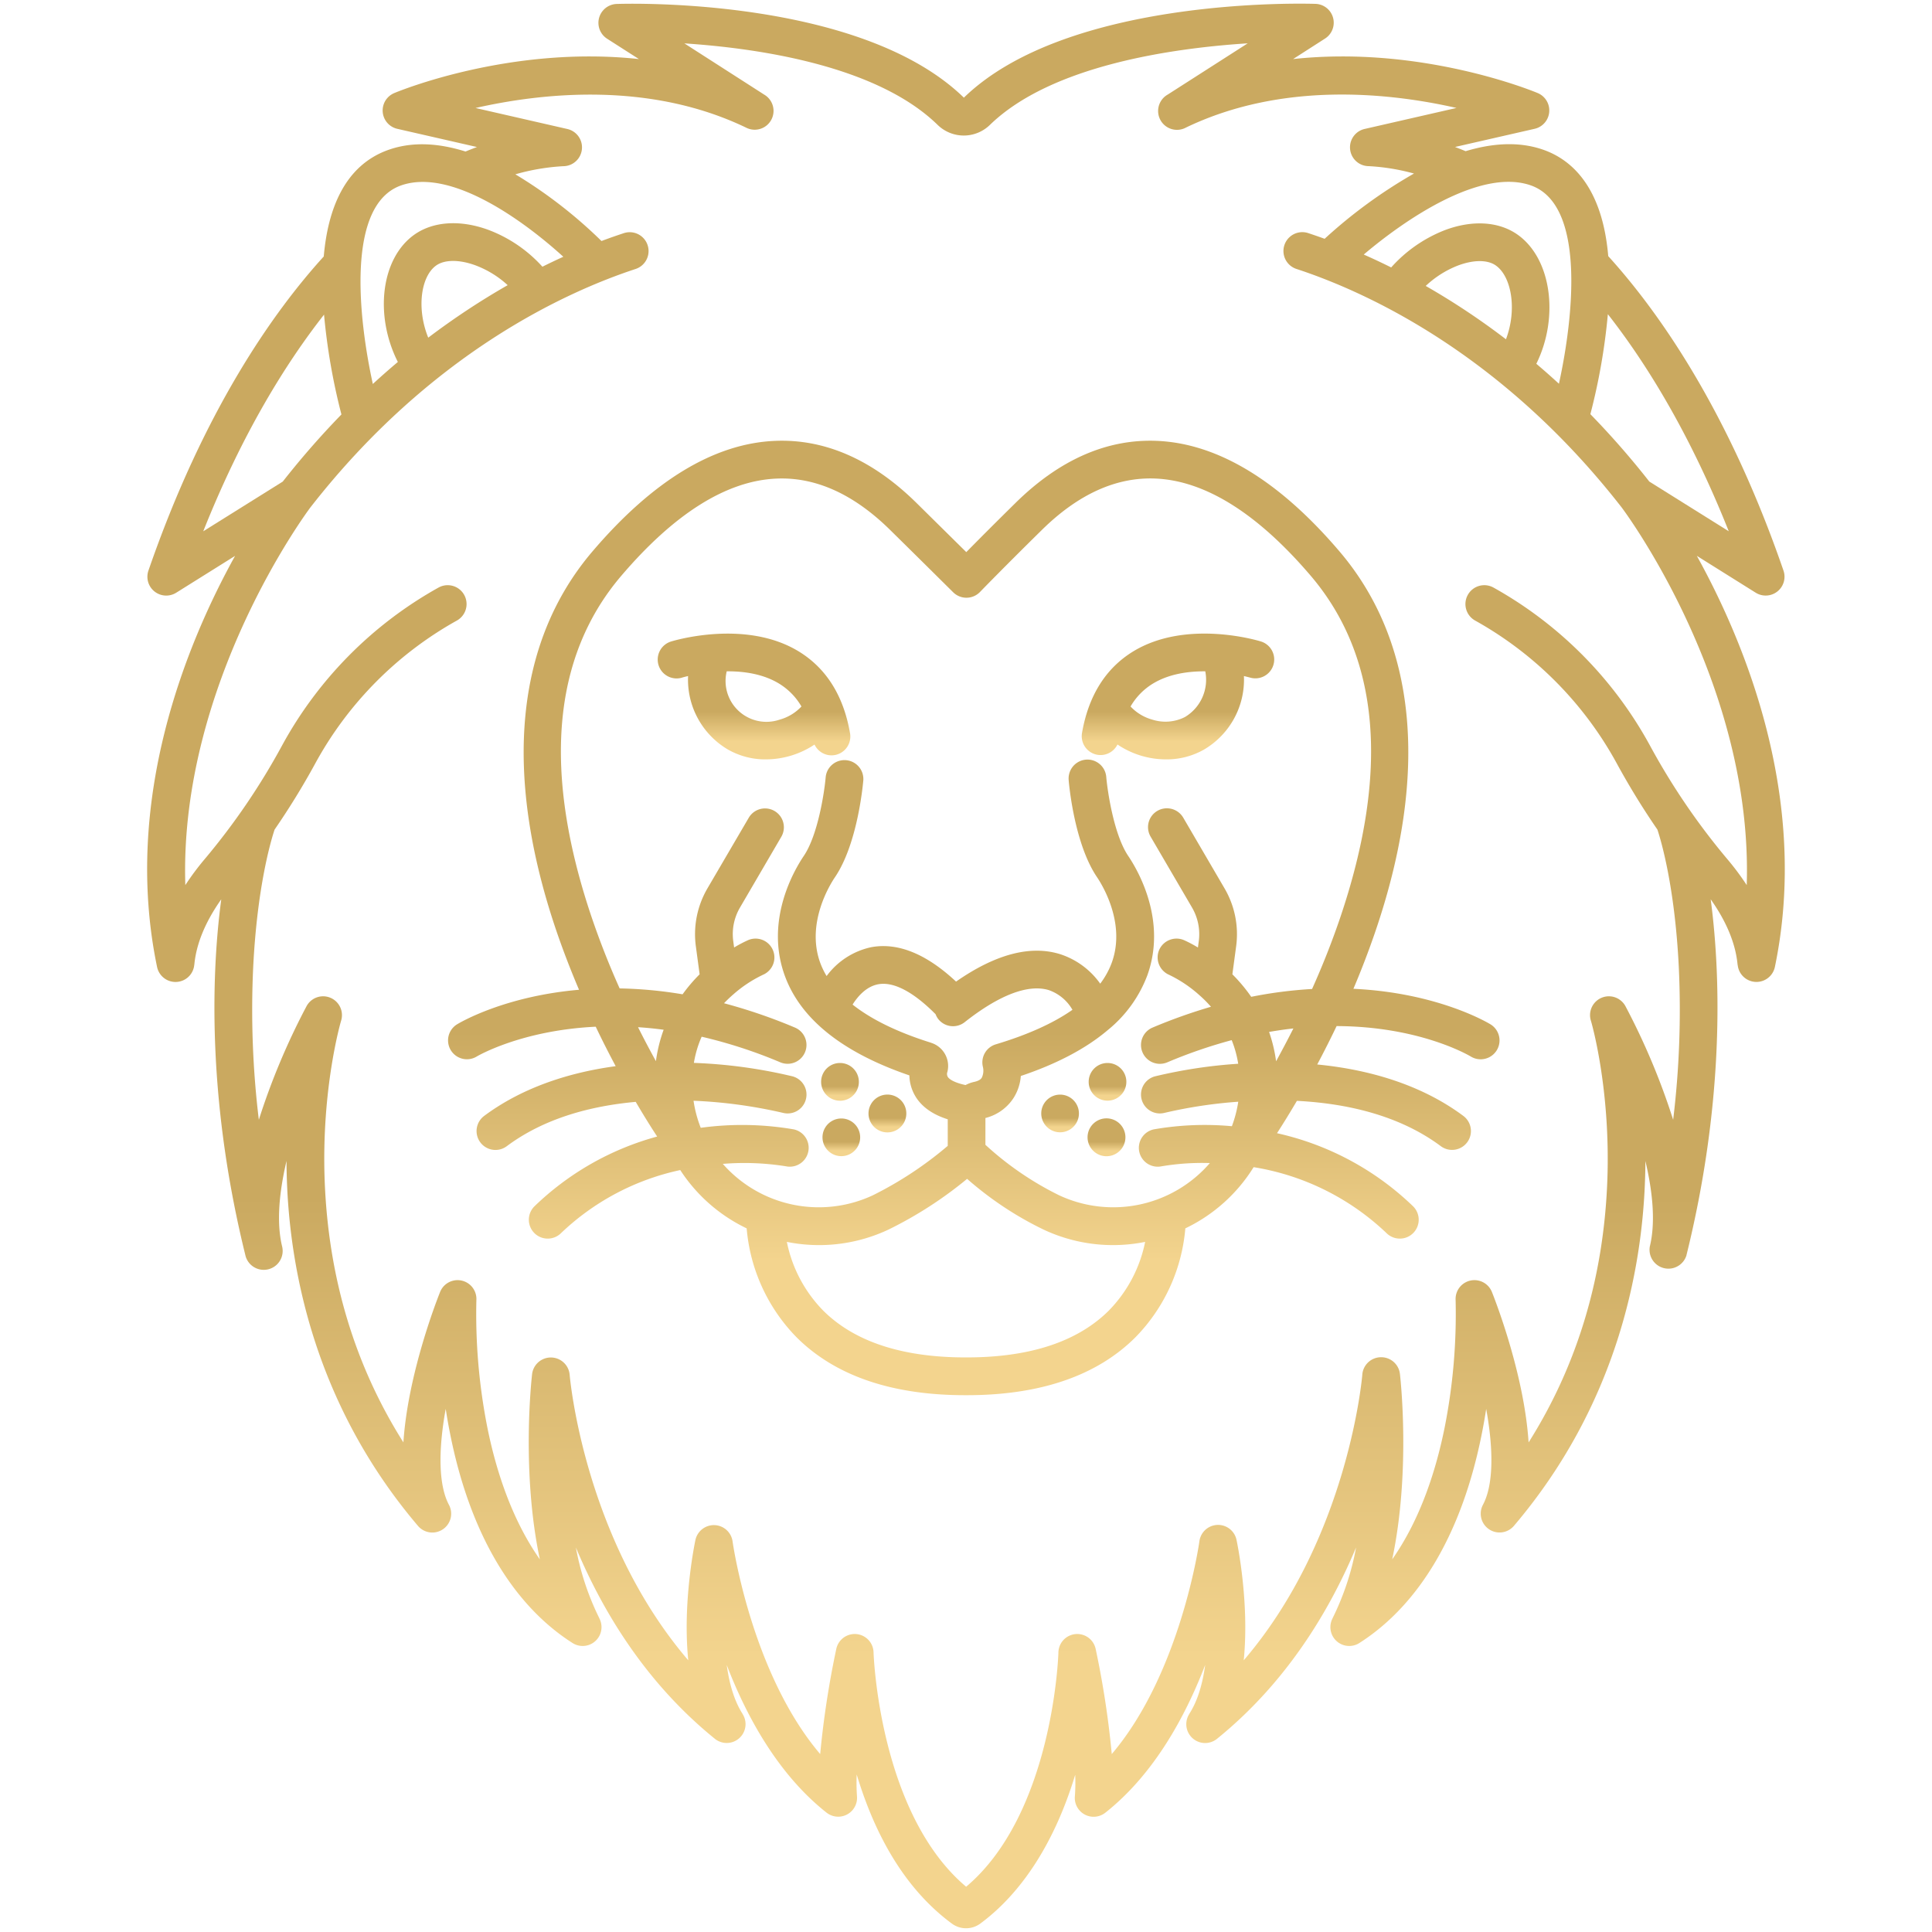 <svg width="40" height="40" fill="none" xmlns="http://www.w3.org/2000/svg"><path d="M11.988 20.492c-1.544.134-2.46.676-2.524.715a.39.39 0 10.406.667c.015-.009.92-.543 2.464-.617.138.29.277.562.413.817-1.075.145-2.002.493-2.723 1.03a.39.39 0 10.468.627c.783-.585 1.753-.835 2.67-.918.163.278.314.52.444.718a5.87 5.87 0 00-2.537 1.441.39.39 0 10.542.563 5.125 5.125 0 012.473-1.31 3.38 3.38 0 001.375 1.207 3.662 3.662 0 001.028 2.25c.798.8 1.974 1.204 3.497 1.204h.032c1.523 0 2.699-.404 3.497-1.204a3.661 3.661 0 001.028-2.25 3.376 3.376 0 001.414-1.267 5.181 5.181 0 012.756 1.37.39.39 0 10.542-.563 5.894 5.894 0 00-2.814-1.51c.123-.19.262-.415.412-.67 1.004.051 2.107.288 2.979.938a.39.39 0 00.467-.626c-.787-.587-1.82-.948-3.025-1.065.132-.249.267-.515.401-.795 1.702.006 2.714.592 2.78.631a.39.39 0 00.405-.668c-.07-.042-1.105-.654-2.837-.735.164-.386.32-.792.463-1.212 1.105-3.257.846-5.969-.75-7.842-1.247-1.464-2.517-2.234-3.773-2.29-1.035-.046-2.022.386-2.932 1.281-.438.431-.795.79-1.023 1.022l-1.035-1.022c-.91-.895-1.898-1.327-2.932-1.281-1.257.055-2.526.826-3.774 2.29-1.596 1.873-1.855 4.585-.75 7.842.146.428.306.84.473 1.232zm1.593 1.48c-.121-.22-.246-.455-.371-.705.171.011.348.028.53.053a3.08 3.08 0 00-.16.652zm9.372 5.166c-.607.602-1.512.924-2.697.962a8.308 8.308 0 01-.511 0c-1.186-.039-2.091-.36-2.698-.962a2.827 2.827 0 01-.756-1.426 3.374 3.374 0 002.113-.259 8.275 8.275 0 001.619-1.046c.475.417 1.004.77 1.574 1.046a3.374 3.374 0 002.112.259 2.827 2.827 0 01-.756 1.426zm-3.676-5.549c-.69-.216-1.233-.48-1.625-.79.093-.15.273-.374.532-.421.317-.058.726.157 1.186.62.014.036.032.07.055.1a.39.39 0 00.549.064c.713-.563 1.315-.792 1.74-.663a.91.91 0 01.49.408c-.399.279-.928.517-1.587.715a.39.39 0 00-.267.467.334.334 0 01-.023.223c-.01.016-.039.062-.16.088a.678.678 0 00-.176.065c-.213-.045-.33-.112-.366-.166a.12.12 0 01-.01-.107.503.503 0 00-.338-.602zm7.143.383a3.084 3.084 0 00-.145-.607c.172-.03.34-.054.503-.072-.121.24-.242.467-.358.68zM12.86 11.925c1.102-1.293 2.182-1.971 3.213-2.016.81-.037 1.6.32 2.35 1.057.777.765 1.31 1.296 1.311 1.296a.39.39 0 00.552-.002l.003-.003c.005-.006.522-.538 1.288-1.291.75-.737 1.54-1.094 2.35-1.058 1.03.046 2.111.724 3.213 2.016 1.427 1.676 1.63 4.06.604 7.085a16.65 16.65 0 01-.579 1.467 9.01 9.01 0 00-1.26.162 3.36 3.36 0 00-.39-.466l.079-.587c.054-.412-.03-.83-.24-1.19l-.855-1.464a.392.392 0 00-.651-.042.39.39 0 00-.024.436l.856 1.465c.122.21.171.453.14.692l-.018.135a2.65 2.65 0 00-.292-.154.393.393 0 00-.512.207.393.393 0 00.206.512c.232.112.446.256.636.429l.006.005c.08.071.155.147.226.228-.411.12-.815.264-1.21.431a.39.39 0 10.304.72 10.2 10.2 0 011.335-.46c.063.157.108.321.135.489-.58.037-1.156.125-1.721.26a.39.39 0 00.198.756 9.748 9.748 0 011.524-.23 2.524 2.524 0 01-.132.507 6.13 6.13 0 00-1.615.065.39.39 0 10.159.765c.33-.055.666-.078 1-.067a2.645 2.645 0 01-3.121.667 6.47 6.47 0 01-1.526-1.045v-.555a.973.973 0 00.586-.42.987.987 0 00.147-.45c.75-.252 1.348-.568 1.795-.946a2.666 2.666 0 00.827-1.145c.406-1.14-.202-2.174-.398-2.464-.294-.434-.428-1.326-.455-1.634a.39.39 0 00-.57-.317.393.393 0 00-.208.384c.011.133.125 1.324.586 2.005.102.151.6.948.309 1.763-.058.16-.14.308-.242.443a1.633 1.633 0 00-.827-.61c-.616-.193-1.341-.002-2.158.567-.615-.575-1.206-.815-1.758-.712a1.55 1.55 0 00-.922.597 1.621 1.621 0 01-.139-.293c-.283-.812.21-1.604.313-1.755.46-.68.574-1.871.586-2.005a.391.391 0 00-.779-.067c-.026.308-.16 1.2-.454 1.634-.195.288-.8 1.315-.403 2.45.318.911 1.189 1.614 2.59 2.093.003.17.056.334.151.475.135.197.351.342.643.434v.55a7.623 7.623 0 01-1.55 1.023 2.646 2.646 0 01-3.107-.65 5.465 5.465 0 011.308.05.39.39 0 00.158-.765 6.306 6.306 0 00-1.923-.032 2.53 2.53 0 01-.149-.56c.623.025 1.242.11 1.849.25a.39.39 0 10.198-.756 10.39 10.39 0 00-2.04-.278c.031-.187.085-.37.161-.542.557.13 1.102.307 1.628.53a.39.39 0 10.304-.719c-.477-.202-.968-.37-1.469-.504a2.73 2.73 0 01.189-.18c.185-.165.393-.302.617-.409a.39.39 0 10-.306-.718c-.1.045-.197.096-.291.153l-.018-.134c-.032-.24.017-.483.139-.692l.856-1.466a.39.39 0 10-.674-.394l-.857 1.465c-.209.36-.293.778-.239 1.19l.079.586a3.345 3.345 0 00-.353.414 8.767 8.767 0 00-1.303-.122 16.92 16.92 0 01-.573-1.454c-1.027-3.026-.823-5.41.604-7.085z" fill="url(#paint0_linear)"/><path d="M22.72 15.627a.39.39 0 00.416-.213 1.8 1.8 0 001.007.308 1.56 1.56 0 00.781-.201 1.677 1.677 0 00.83-1.524c.074.017.118.03.122.03a.39.39 0 00.23-.746c-.062-.02-1.547-.466-2.648.208-.567.348-.922.915-1.056 1.686a.391.391 0 00.318.452zm1.144-1.47c.331-.204.733-.26 1.09-.258a.9.9 0 01-.42.946.89.89 0 01-.677.054.963.963 0 01-.45-.272c.111-.192.268-.354.457-.47z" fill="url(#paint1_linear)"/><path d="M14.123 14.028c.003 0 .047-.014.123-.031a1.677 1.677 0 00.83 1.524c.238.134.507.204.78.201a1.821 1.821 0 001.008-.307.389.389 0 00.734-.239c-.134-.771-.49-1.338-1.056-1.686-1.101-.675-2.585-.228-2.649-.208a.39.39 0 00.23.747zm.923-.129c.357-.003.759.054 1.09.258.189.117.346.278.457.47a.964.964 0 01-.45.272.846.846 0 01-1.097-1z" fill="url(#paint2_linear)"/><path d="M17.391 22.79a.39.39 0 100-.782.39.39 0 000 .781z" fill="url(#paint3_linear)"/><path d="M17.392 23.936a.39.39 0 10-.002-.778.39.39 0 00.002.778z" fill="url(#paint4_linear)"/><path d="M18.373 23.445a.391.391 0 100-.783.391.391 0 000 .783z" fill="url(#paint5_linear)"/><path d="M22.93 22.008a.39.39 0 100 .78.39.39 0 000-.78z" fill="url(#paint6_linear)"/><path d="M22.93 23.155a.392.392 0 10-.003.783.392.392 0 00.003-.783z" fill="url(#paint7_linear)"/><path d="M21.948 22.663a.39.39 0 100 .78.39.39 0 000-.78z" fill="url(#paint8_linear)"/><path d="M3.252 20.02a.39.39 0 00.673.18.39.39 0 00.097-.224h.001c.04-.435.228-.89.558-1.357-.23 1.723-.253 4.325.5 7.372v.002a.39.39 0 00.76-.187c-.11-.45-.078-1.05.091-1.77 0 .133.003.268.008.407.066 1.881.59 4.648 2.712 7.147a.39.39 0 00.642-.436c-.207-.39-.229-1.086-.066-1.985.026.17.056.343.092.52.404 2.033 1.281 3.53 2.534 4.328a.39.39 0 00.555-.51h.001a5.538 5.538 0 01-.487-1.468c.558 1.333 1.452 2.807 2.879 3.962a.39.39 0 00.572-.515l.001-.001c-.174-.27-.276-.627-.329-1.014.413 1.074 1.064 2.266 2.067 3.058a.39.39 0 00.63-.338 4.05 4.05 0 01-.006-.452c.42 1.394 1.081 2.43 1.969 3.086a.496.496 0 00.591 0c.872-.645 1.547-1.704 1.964-3.08.006.149.004.298-.007.446a.39.39 0 00.632.338c1.002-.792 1.653-1.984 2.066-3.058-.053.387-.155.745-.33 1.014h.002a.39.39 0 00.572.516c1.427-1.155 2.321-2.629 2.88-3.962a5.538 5.538 0 01-.488 1.468h.001a.39.39 0 00.555.51c1.253-.799 2.13-2.295 2.534-4.327.036-.178.066-.352.092-.52.163.898.141 1.593-.066 1.983a.39.39 0 00.642.436c2.122-2.498 2.646-5.265 2.712-7.147.005-.138.008-.273.008-.405.17.718.202 1.32.092 1.769a.391.391 0 00.758.186v-.003c.754-3.046.731-5.648.502-7.37.33.466.517.922.557 1.357h.002a.39.39 0 00.77.044c.722-3.473-.617-6.708-1.616-8.512l1.217.762a.39.39 0 00.576-.46c-1.146-3.323-2.588-5.362-3.627-6.507-.124-1.447-.77-2.002-1.346-2.203-.508-.178-1.063-.134-1.607.03a6.914 6.914 0 00-.219-.087l1.647-.376a.39.39 0 00.063-.741c-.126-.053-2.427-.99-5.063-.703L27.431.8a.39.39 0 00-.198-.72c-.208-.006-5.123-.151-7.277 1.942C17.806-.07 12.97.075 12.766.082a.391.391 0 00-.196.72l.658.421c-2.636-.287-4.937.65-5.063.703a.39.39 0 00.064.742l1.646.376a8.11 8.11 0 00-.237.093C9.106 2.97 8.56 2.922 8.05 3.1c-.925.323-1.264 1.249-1.347 2.21-1.038 1.141-2.48 3.177-3.629 6.501a.39.39 0 00.577.459l1.216-.761c-.999 1.803-2.338 5.038-1.615 8.511zM33.289 6.505c.778.993 1.688 2.446 2.503 4.494L34.147 9.97a17.281 17.281 0 00-1.22-1.395c.177-.679.298-1.37.362-2.07zm-1.596-2.667c1.142.398.883 2.74.583 4.107a15.69 15.69 0 00-.468-.413c.473-.957.319-2.18-.394-2.678-.388-.271-.937-.303-1.506-.087-.424.167-.803.43-1.105.77a13.436 13.436 0 00-.568-.267c.876-.743 2.427-1.793 3.458-1.432zm-.514 3.186a15.044 15.044 0 00-1.661-1.104 2.06 2.06 0 01.666-.422c.32-.121.612-.123.783-.003.329.229.445.917.212 1.53zM8.307 3.838c1.03-.36 2.525.722 3.356 1.478a13.7 13.7 0 00-.433.206 2.864 2.864 0 00-1.127-.766c-.576-.209-1.129-.173-1.517.097-.703.491-.836 1.68-.349 2.641a16.2 16.2 0 00-.518.456c-.3-1.369-.556-3.713.588-4.112zm2.204 2.066c-.571.326-1.12.69-1.645 1.087-.247-.61-.15-1.274.167-1.496.174-.122.475-.123.804-.004.25.093.479.233.674.413zM4.208 11c.814-2.046 1.724-3.496 2.501-4.486a12.9 12.9 0 00.36 2.067c-.43.442-.835.906-1.215 1.39L4.208 11zm2.219-.495c2.485-3.188 5.284-4.46 6.732-4.936a.39.39 0 00-.243-.742 11.9 11.9 0 00-.463.163 9.672 9.672 0 00-1.783-1.381 4.48 4.48 0 01.99-.168.39.39 0 00.083-.771l-1.898-.434c1.388-.315 3.602-.553 5.597.404a.39.39 0 00.38-.681L14.169.898c1.54.102 3.983.46 5.242 1.686a.775.775 0 001.086 0c1.268-1.23 3.772-1.587 5.336-1.687l-1.655 1.06a.39.39 0 00.38.682c1.995-.957 4.209-.72 5.597-.404l-1.898.434a.39.39 0 00.083.771 4.4 4.4 0 01.935.153 10.26 10.26 0 00-1.85 1.351 11.58 11.58 0 00-.34-.118.39.39 0 00-.244.742c1.448.475 4.248 1.748 6.733 4.937.056.074 2.724 3.647 2.59 7.82a5.52 5.52 0 00-.412-.55 14.06 14.06 0 01-1.59-2.337 8.276 8.276 0 00-3.241-3.273.39.39 0 10-.38.683 7.496 7.496 0 012.936 2.964c.256.469.535.924.838 1.364.075.226.361 1.183.443 2.851a18.92 18.92 0 01-.117 3.157 14.316 14.316 0 00-.985-2.347.39.39 0 00-.717.3c.005.013.41 1.393.339 3.307-.076 2.011-.624 3.827-1.63 5.42-.09-1.383-.666-2.88-.758-3.111a.39.39 0 00-.753.163c.021.885-.055 1.77-.227 2.638-.17.846-.489 1.882-1.086 2.731.385-1.819.172-3.735.16-3.84a.39.39 0 00-.389-.345h-.008a.39.39 0 00-.382.36c-.002.039-.288 3.385-2.455 5.915.12-1.197-.133-2.418-.149-2.492a.39.39 0 00-.769.03c-.004.03-.386 2.722-1.814 4.403-.069-.73-.18-1.457-.333-2.174a.39.39 0 00-.772.073c0 .034-.105 3.326-1.91 4.848-1.803-1.52-1.916-4.815-1.917-4.849a.39.39 0 00-.772-.072 19.099 19.099 0 00-.333 2.174c-1.428-1.681-1.81-4.373-1.814-4.404a.391.391 0 00-.769-.029c-.015.074-.27 1.294-.148 2.492-2.167-2.53-2.453-5.876-2.456-5.914a.391.391 0 00-.777-.016c-.012.104-.226 2.021.16 3.84-.598-.85-.917-1.885-1.087-2.731a12.102 12.102 0 01-.227-2.638.39.39 0 00-.753-.163c-.092.231-.668 1.728-.758 3.11-1.006-1.592-1.554-3.408-1.63-5.42-.071-1.913.335-3.293.339-3.306a.39.39 0 00-.717-.3 14.33 14.33 0 00-.985 2.347 18.88 18.88 0 01-.117-3.157c.082-1.668.368-2.626.443-2.851.303-.44.583-.895.839-1.364a7.496 7.496 0 012.935-2.964.39.39 0 10-.38-.683 8.278 8.278 0 00-3.241 3.273c-.45.83-.983 1.613-1.59 2.337a5.538 5.538 0 00-.411.55c-.132-4.168 2.534-7.747 2.59-7.82z" fill="url(#paint9_linear)"/><defs><linearGradient id="paint0_linear" x1="20.161" y1="9.125" x2="20.161" y2="28.886" gradientUnits="userSpaceOnUse"><stop offset=".62" stop-color="#CAA960"/><stop offset=".859" stop-color="#F3D48E"/></linearGradient><linearGradient id="paint1_linear" x1="24.387" y1="13.118" x2="24.387" y2="15.722" gradientUnits="userSpaceOnUse"><stop offset=".62" stop-color="#CAA960"/><stop offset=".859" stop-color="#F3D48E"/></linearGradient><linearGradient id="paint2_linear" x1="15.613" y1="13.119" x2="15.613" y2="15.722" gradientUnits="userSpaceOnUse"><stop offset=".62" stop-color="#CAA960"/><stop offset=".859" stop-color="#F3D48E"/></linearGradient><linearGradient id="paint3_linear" x1="17.391" y1="22.008" x2="17.391" y2="22.789" gradientUnits="userSpaceOnUse"><stop offset=".62" stop-color="#CAA960"/><stop offset=".859" stop-color="#F3D48E"/></linearGradient><linearGradient id="paint4_linear" x1="17.39" y1="23.157" x2="17.39" y2="23.936" gradientUnits="userSpaceOnUse"><stop offset=".62" stop-color="#CAA960"/><stop offset=".859" stop-color="#F3D48E"/></linearGradient><linearGradient id="paint5_linear" x1="18.373" y1="22.663" x2="18.373" y2="23.445" gradientUnits="userSpaceOnUse"><stop offset=".62" stop-color="#CAA960"/><stop offset=".859" stop-color="#F3D48E"/></linearGradient><linearGradient id="paint6_linear" x1="22.93" y1="22.008" x2="22.93" y2="22.789" gradientUnits="userSpaceOnUse"><stop offset=".62" stop-color="#CAA960"/><stop offset=".859" stop-color="#F3D48E"/></linearGradient><linearGradient id="paint7_linear" x1="22.929" y1="23.155" x2="22.929" y2="23.939" gradientUnits="userSpaceOnUse"><stop offset=".62" stop-color="#CAA960"/><stop offset=".859" stop-color="#F3D48E"/></linearGradient><linearGradient id="paint8_linear" x1="21.948" y1="22.663" x2="21.948" y2="23.445" gradientUnits="userSpaceOnUse"><stop offset=".62" stop-color="#CAA960"/><stop offset=".859" stop-color="#F3D48E"/></linearGradient><linearGradient id="paint9_linear" x1="19.999" y1=".077" x2="19.999" y2="39.922" gradientUnits="userSpaceOnUse"><stop offset=".62" stop-color="#CAA960"/><stop offset=".859" stop-color="#F3D48E"/></linearGradient></defs></svg>